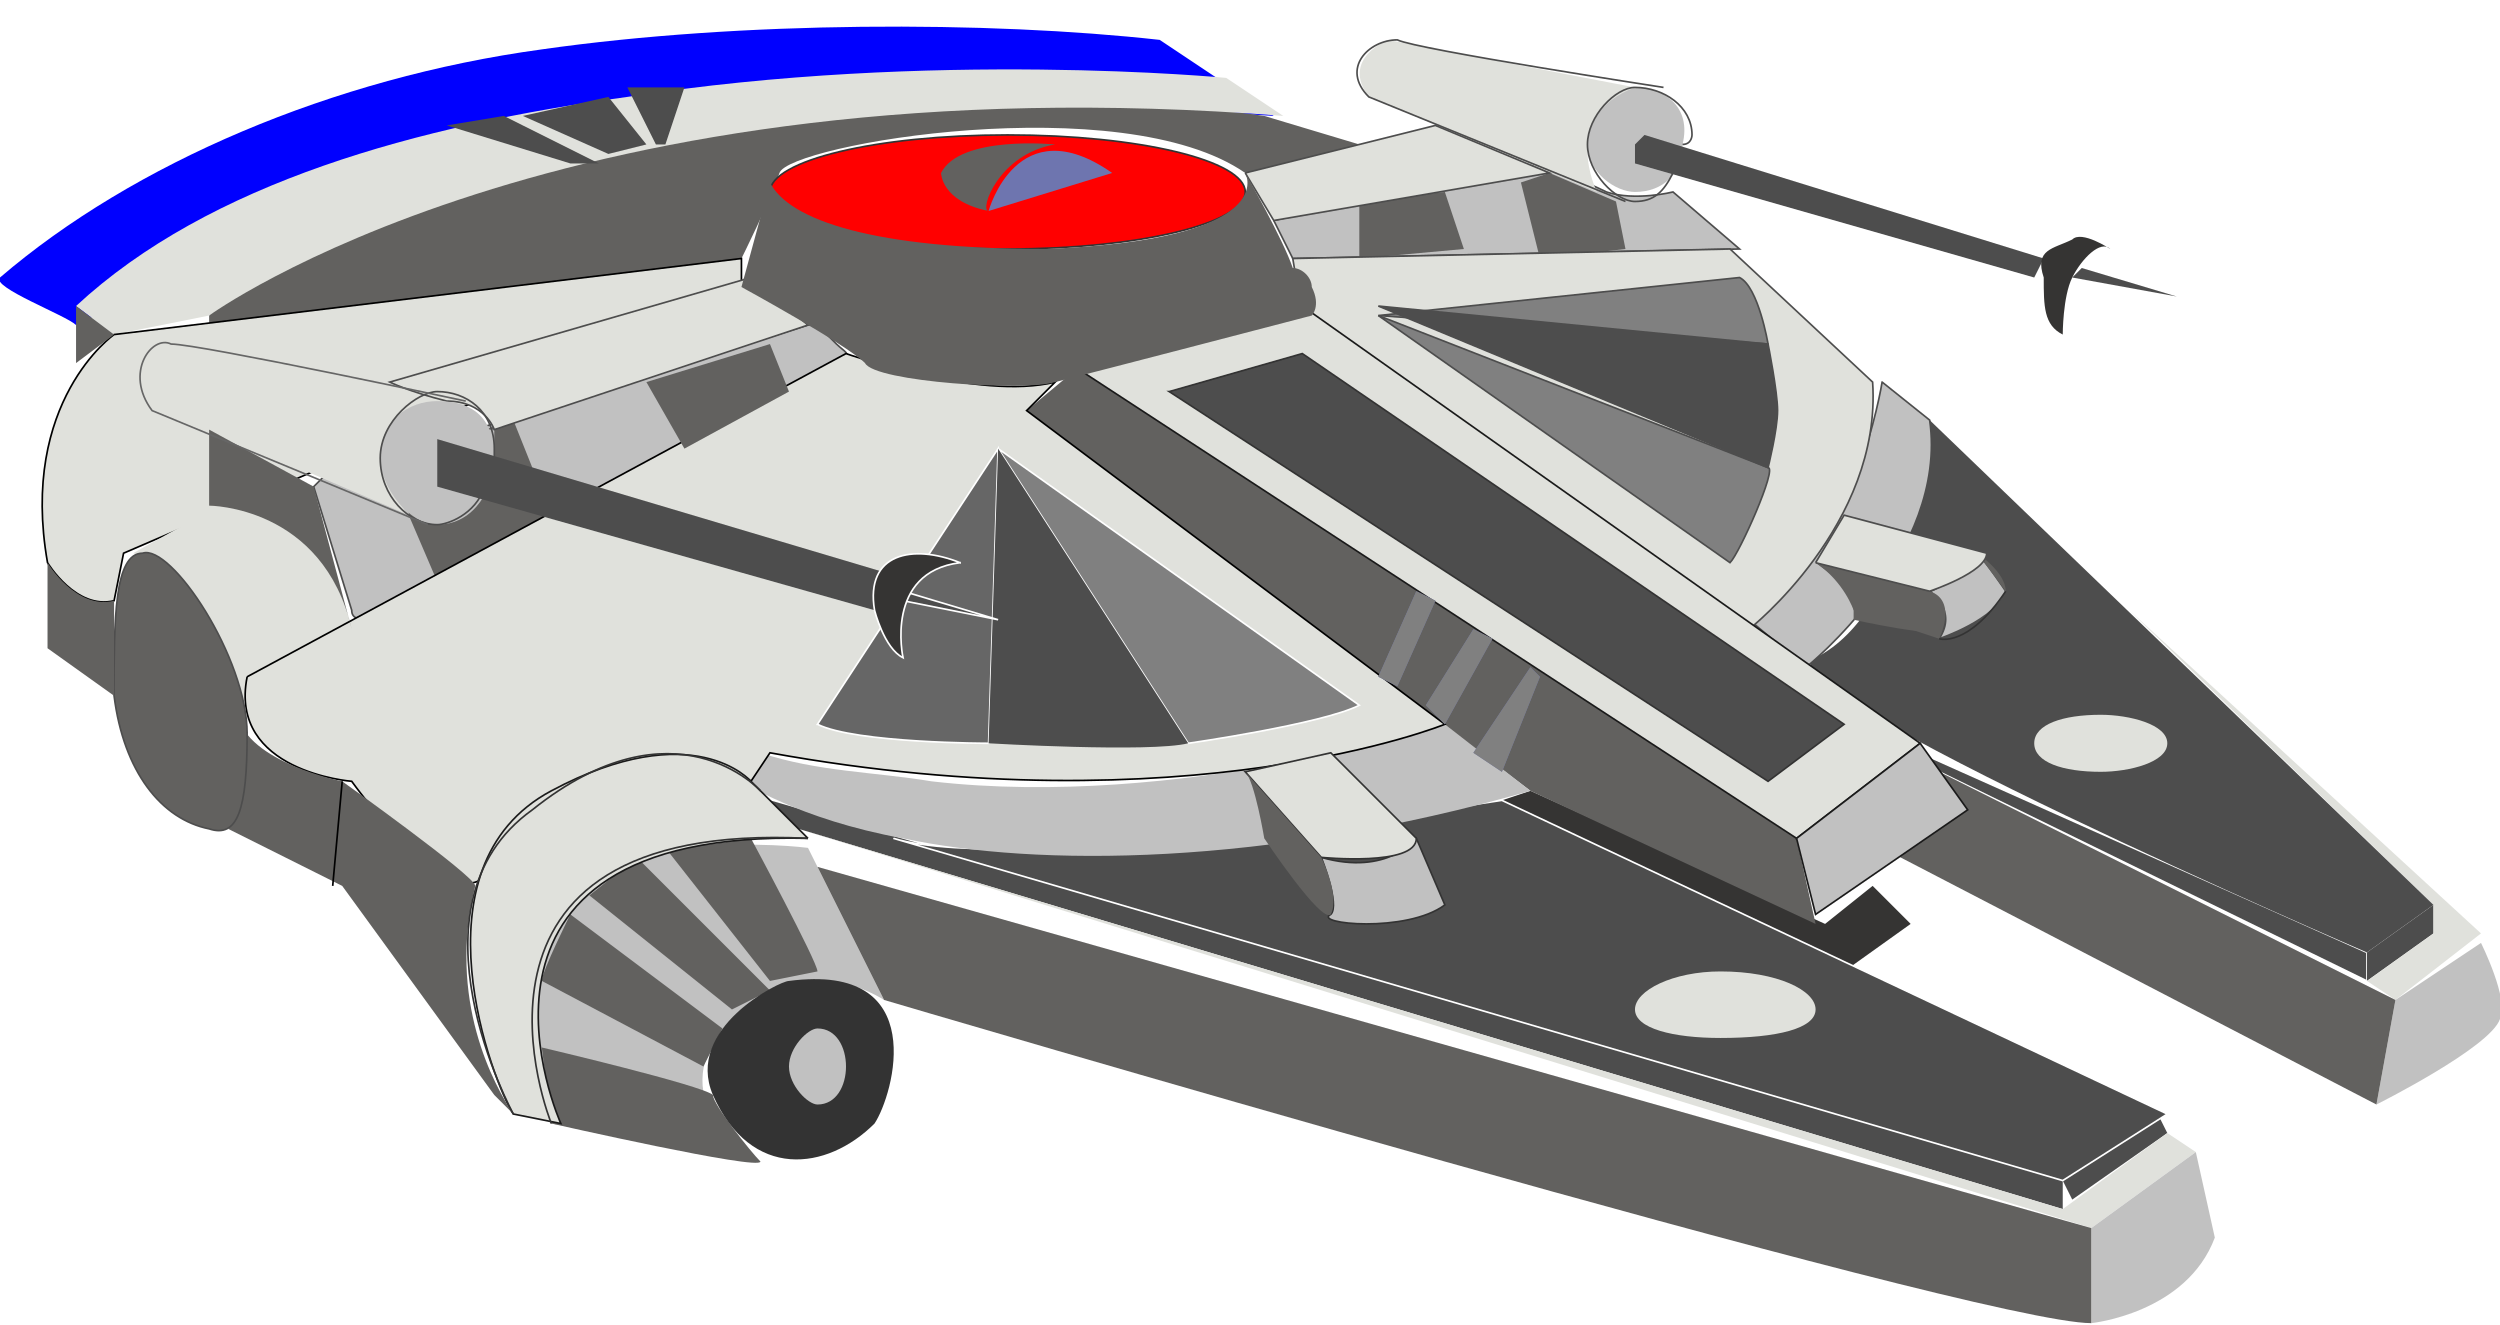 <svg xmlns="http://www.w3.org/2000/svg" width="400px" height="212px" viewBox="0 0 263 139">
  <path fill="blue" d="M 0 29 c -1 1 7 4 8 5 c 0 0 51 -27 126 -22 l -12 -8 c -18 -2 -44 -2 -65 1 c -22 3 -43 12 -57 24 z"/>
  <path fill="#62615f" d="M 22 34 l 56 -7 c 0 0 3 -6 4 -9 c 1 -3 36 -9 49 0 l 12 -3 l -10 -3 c 0 0 -31 -5 -69 4 c -38 9 -42 17 -42 17 l 0 1 z m 0 0 l 0 0 l 0 0 z"/>
  <path fill="#e0e1dc" d="M 8 32 c 0 0 4 3 4 3 l 10 -2 c 0 0 37 -27 113 -21 l -6 -4 c 0 0 -31 -3 -63 2 c -22 3 -44 9 -58 22 z"/>
  <path fill="#4d4d4d" d="M 55 12 l 9 4 l 4 -1 l -4 -5 l -9 2 z"/>
  <path fill="#4d4d4d" d="M 53 12 l 10 5 l -3 0 l -13 -4 l 6 -1 z"/>
  <path fill="#4d4d4d" d="M 66 9 l 3 6 l 1 0 l 2 -6 l -6 0 z"/>
  <path fill="#4d4d4d" stroke="white" stroke-width="0.178" d="M 202 79 l 47 21 l 0 3 l -45 -22 l -2 -2 z"/>
  <path fill="#4d4d4d" d="M 81 84 l 83 24 l 53 16 l 0 3 l -133 -40 l -3 -3 z"/>
  <path fill="#4d4d4d" d="M 217 124 l 1 2 l 10 -7 l -1 -2 l -10 7 z"/>
  <path fill="#4d4d4d" d="M 249 100 l 0 3 l 7 -5 l 0 -3 l -7 5 z"/>
  <path fill="#e0e1dc" d="M 249 103 l 7 -5 l 0 -3 l -32 -31 l 37 34 l -9 7 l -3 -2 z"/>
  <path fill="#e0e1dc" d="M 84 87 l 133 40 l 11 -8 l 3 2 l -11 8 l -136 -42 z m 0 0 z"/>
  <path fill="#e0e1dc" stroke="black" stroke-width="0.178" d="M 78 27 l -66 8 c 0 0 -10 7 -7 24 c 0 0 3 5 7 4 l 1 -5 l 65 -28 l 0 -3 z"/>
  <path fill="#c1c1c1" stroke="#4d4d4d" stroke-width="0.178" d="M 34 50 l 51 -16 c 0 0 0 0 1 0 l 2 2 c 1 1 2 1 0 3 l -49 26 c -1 0 -2 0 -2 -1 l -4 -13 c 0 0 1 -1 1 -1 z"/>
  <path fill="#62615f" d="M 52 45 l 0 3 c 0 0 4 2 4 1 c 0 0 -2 -5 -2 -5 l -3 1 l 1 0 z m 0 0 l 0 0 l 0 0 z"/>
  <path fill="#62615f" d="M 43 54 l 3 7 l 13 -7 l -9 -3 c 0 0 -1 5 -7 2 l 0 1 z m 0 0 l 0 0 l 0 0 z"/>
  <path fill="#e0e1dc" d="M 15 42 l 28 12 c 0 0 -8 -9 3 -13 l -28 -5 c 0 0 -5 1 -3 6 z"/>
  <path fill="#353433" d="M 158 84 l 36 18 l 7 -5 l -4 -4 l -5 4 l -31 -14 l -3 1 z"/>
  <path fill="#c1c1c1" d="M 252 105 l -2 11 c 0 0 12 -6 13 -9 c 1 -2 -2 -8 -2 -8 l -9 6 z"/>
  <path fill="#4d4d4d" d="M 203 44 c 0 0 -2 20 -12 25 c -7 3 58 31 58 31 l 7 -5 l -53 -51 z"/>
  <path fill="#c1c1c1" stroke="#4d4d4d" stroke-width="0.178" d="M 198 40 c 0 0 -3 19 -14 25 l 6 5 c 0 0 15 -12 13 -26 l -5 -4 z"/>
  <path fill="#62615f" d="M 114 38 l -6 5 l 53 40 l 30 14 l -2 -9 l -75 -50 z"/>
  <path fill="#4d4d4d" stroke="white" stroke-width="0.178" d="M 94 88 l 123 36 l 11 -7 l -70 -33 c 0 0 -51 8 -64 4 z"/>
  <path fill="#c1c1c1" d="M 80 79 l -2 3 c 0 0 6 4 17 6 c 14 3 38 3 66 -5 l -9 -7 c 0 0 -28 9 -54 6 c -6 -1 -12 -1 -18 -3 z"/>
  <path fill="#c1c1c1" d="M 220 129 l 0 10 c 0 0 10 -1 13 -9 l -2 -9 l -11 8 z"/>
  <path fill="#e0e1dc" d="M 14 58 c 0 0 9 2 11 16 l 12 -8 c 0 0 -2 -12 -14 -13 l -9 5 z"/>
  <path fill="#c1c1c1" d="M 93 105 l -8 -16 c 0 0 -23 -3 -28 9 c -5 13 1 20 1 20 l 21 4 c 0 0 -10 -7 -2 -15 c 7 -8 16 -2 16 -2 z"/>
  <path fill="#62615f" d="M 57 110 l 1 8 c 0 0 22 5 22 4 c -1 -1 -5 -6 -5 -7 c -1 -1 -18 -5 -18 -5 z"/>
  <path fill="#62615f" d="M 57 103 l 17 9 l 2 -4 l -16 -12 c 0 0 -3 6 -3 7 z"/>
  <path fill="#62615f" d="M 62 94 l 15 12 l 4 -2 l -14 -14 c 0 0 -5 4 -5 4 z"/>
  <path fill="#62615f" d="M 70 89 l 11 14 c 0 0 5 -1 5 -1 c 0 -1 -7 -14 -7 -14 c 0 0 -6 1 -9 1 z"/>
  <path fill="#e0e1dc" stroke="black" stroke-width="0.178" d="M 26 71 l 63 -34 c 0 0 14 5 22 3 l -3 3 l 44 33 c 0 0 -27 11 -71 3 l -2 3 c -1 -1 -16 -9 -28 10 c -4 4 -14 -10 -14 -10 c 0 0 -13 -1 -11 -11 z"/>
  <path fill="#c1c1c1" stroke="#4d4d4d" stroke-width="0.178" d="M 134 23 l 2 4 l 47 -1 l -7 -6 c 0 0 -4 1 -7 0 c -2 -1 -7 -3 -7 -3 l -28 6 z"/>
  <path fill="#62615f" d="M 143 21 l 0 6 l 11 -1 l -2 -6 l -9 1 z"/>
  <path fill="#62615f" d="M 160 19 l 2 8 l 9 -1 l -1 -5 l -7 -3 l -3 1 z"/>
  <path fill="#c1c1c1" d="M 177 15 c 0 3 -2 5 -5 5 c -2 0 -5 -2 -5 -5 c 0 -3 3 -6 5 -6 c 3 0 6 2 5 6 z"/>
  <path fill="#62615f" d="M 68 40 l 4 7 l 11 -6 l -2 -5 l -13 4 z"/>
  <path fill="#4d4d4d" d="M 173 14 l -1 1 l 0 2 l 42 12 l 1 -2 l -42 -13 z"/>
  <path fill="#353433" d="M 222 26 c 0 0 -3 -2 -4 -1 c -2 1 -4 1 -3 4 c 0 3 0 5 2 6 c 0 0 0 -4 1 -6 c 1 -2 3 -4 4 -3 z"/>
  <path fill="#4d4d4d" d="M 229 31 l -11 -2 l 1 -1 l 10 3 z"/>
  <path fill="#b22025" d="M 96 62 l 0 1 l 12 3 l -12 -4 z"/>
  <path fill="#e0e1dc" d="M 144 10 l 24 10 c 0 0 -4 -8 4 -11 l -26 -5 c 0 0 -5 2 -2 6 z"/>
  <path fill="#e0e1dc" stroke="#1a1a1a" stroke-width="0.178" d="M 85 88 l -6 -6 c 0 0 -6 -7 -21 1 c -15 8 -6 31 -4 34 l 5 1 c 0 0 -14 -31 26 -30 z"/>
  <path fill="#e0e1dc" d="M 191 106 c 0 2 -4 3 -10 3 c -5 0 -9 -1 -9 -3 c 0 -2 4 -4 9 -4 c 6 0 10 2 10 4 z"/>
  <path fill="#e0e1dc" d="M 228 78 c 0 2 -4 3 -7 3 c -4 0 -7 -1 -7 -3 c 0 -2 3 -3 7 -3 c 3 0 7 1 7 3 z"/>
  <path fill="#e0e1dc" stroke="#4d4d4d" stroke-width="0.178" d="M 41 40 l 38 -11 l 6 5 l -33 11 c 0 0 -1 -3 -5 -3 c -4 -1 -6 -2 -6 -2 z"/>
  <path fill="#e0e1dc" stroke="#4d4d4d" stroke-width="0.178" d="M 131 18 l 20 -5 l 12 5 l -29 5 l -3 -5 z"/>
  <path fill="#e0e1dc" stroke="#4d4d4d" stroke-width="0.178" d="M 136 27 l 1 6 l 47 33 c 0 0 14 -11 13 -26 l -15 -14 l -46 1 z"/>
  <path fill="#e0e1dc" stroke="#1a1a1a" stroke-width="0.178" d="M 114 39 l 23 -7 l 65 46 l -13 10 l -75 -49 z"/>
  <path fill="#62615f" d="M 86 91 l 7 14 c 0 0 115 34 127 34 l 0 -10 l -134 -38 z"/>
  <path fill="#62615f" d="M 198 89 l 52 27 l 2 -11 l -50 -25 l 3 4 l -7 5 z m 0 0 z"/>
  <path fill="#62615f" d="M 54 117 c -2 -3 -7 -12 -4 -24 c 0 -1 -14 -11 -14 -11 c 0 0 -10 -2 -11 -7 c 0 0 2 8 -1 12 l 12 6 l 16 22 l 2 2 z m 0 0 l 0 0 l 0 0 z"/>
  <path fill="#62615f" stroke="#4d4d4d" stroke-width="0.178" d="M 26 77 c 0 8 -1 11 -4 10 c -5 -1 -9 -6 -10 -14 c 0 -8 0 -15 3 -15 c 3 -1 11 11 11 19 z"/>
  <ellipse fill="red" stroke="#333333" stroke-width="0.178" cx="106" cy="20" rx="25" ry="6"/>
  <path fill="#62615f" d="M 5 59 c 0 0 3 5 7 4 l 0 10 l -7 -5 l 0 -9 z"/>
  <path fill="#62615f" d="M 8 32 l 0 6 l 4 -3 l -4 -3 z"/>
  <path fill="#62615f" d="M 81 19 l -3 11 c 0 0 11 6 13 8 c 1 2 17 3 20 2 c 4 -1 27 -7 27 -7 c 0 0 1 -1 0 -3 c 0 -1 -1 -2 -2 -2 c -1 -3 -5 -10 -5 -10 c 0 0 4 7 -21 8 c -18 0 -27 -3 -29 -7 z"/>
  <path fill="#62615f" d="M 191 59 l 12 3 c 0 0 3 1 1 4 c 0 1 -9 -1 -9 -1 l 0 -3 l -4 -3 z"/>
  <path fill="#62615f" d="M 22 45 l 0 8 c 0 0 12 0 15 13 l -4 -15 l -11 -6 z"/>
  <path fill="#b22025" d="M 123 41 l 63 41 l 8 -6 l -57 -39 l -14 4 z"/>
  <path fill="#333333" d="M 83 103 c -1 0 -11 5 -8 12 c 4 9 12 8 17 3 c 2 -3 6 -17 -9 -15 z"/>
  <path fill="none" d="M 77 30 l 4 -11"/>
  <path fill="none" d="M 131 18 l 5 9 l 47 -1"/>
  <path fill="none" d="M 14 58 l 9 -5 c 0 0 12 1 14 13 l -12 8 c 0 0 -3 -15 -11 -16 z"/>
  <path fill="none" stroke="#333333" stroke-width="0.178" d="M 54 117 c 0 0 -12 -22 2 -32 c 15 -12 24 -2 24 -2"/>
  <path fill="none" d="M 86 43 l 14 2 l -21 37"/>
  <path fill="none" d="M 80 83 c 0 0 21 15 81 0"/>
  <path fill="none" d="M 113 39 l 76 49 l 3 9"/>
  <path fill="none" d="M 80 79 c 0 0 31 9 73 -3"/>
  <path fill="none" d="M 184 65 c 0 0 13 -9 14 -25"/>
  <path fill="none" d="M 12 35 l 66 -8"/>
  <path fill="none" d="M 131 18 l 26 -7"/>
  <path fill="none" d="M 134 23 l 29 -5"/>
  <path fill="none" d="M 143 22 l 0 5 l 11 0 l -1 -7 l 7 -1 l 2 8 l 9 -1 l -1 -6"/>
  <path fill="none" d="M 43 54 l 2 7"/>
  <path fill="none" d="M 54 44 l 2 5"/>
  <path fill="none" d="M 68 40 l 3 7"/>
  <path fill="none" d="M 80 36 l 3 5"/>
  <path fill="none" d="M 84 87 l 133 40"/>
  <path fill="none" stroke="#333333" stroke-width="0.178" d="M 58 118 c 0 0 -13 -32 27 -30"/>
  <path fill="none" d="M 14 58 c -1 -1 -4 7 -1 16"/>
  <path fill="none" d="M 23 87 c 0 0 6 -1 2 -15"/>
  <path fill="none" d="M 22 45 l 11 5"/>
  <path fill="none" d="M 8 32 l 1 7"/>
  <path fill="none" stroke="#4d4d4d" stroke-width="0.178" d="M 177 15 c 1 0 1 -1 1 -1 c 0 -3 -3 -5 -6 -5 c -2 0 -5 3 -5 6 c 0 3 3 6 5 6 c 2 0 3 -1 4 -3"/>
  <path fill="none" stroke="#4d4d4d" stroke-width="0.178" d="M 175 9 c 0 0 -26 -4 -28 -5 c -3 0 -6 3 -3 6 l 27 11"/>
  <path fill="none" d="M 173 17 c -1 0 -1 0 -1 -1 c 0 -1 0 -2 1 -2"/>
  <path fill="none" d="M 215 30 l -42 -13"/>
  <path fill="none" d="M 217 26 c 0 0 -4 0 -2 4 c 0 0 0 3 2 4 c 0 0 -1 -9 6 -8 c 0 0 -5 -3 -6 0 z"/>
  <path fill="none" d="M 116 19 l 15 1"/>
  <path fill="none" d="M 103 26 l 0 -4"/>
  <path fill="none" d="M 217 6 l 13 -3 c -9 -8 -13 4 -13 3"/>
  <path fill="none" d="M 150 74 l 5 -8"/>
  <path fill="none" d="M 147 72 l 5 -8"/>
  <path fill="none" d="M 155 78 l 6 -8"/>
  <path fill="none" d="M 57 110 l 18 5"/>
  <path fill="none" d="M 57 104 l 18 8"/>
  <path fill="none" d="M 60 96 l 16 12"/>
  <path fill="none" d="M 62 94 l 16 12"/>
  <path fill="none" d="M 67 91 l 13 13"/>
  <path fill="none" d="M 71 90 l 10 13"/>
  <path fill="none" d="M 78 88 l 9 14"/>
  <path fill="none" d="M 85 88 l 8 17"/>
  <ellipse fill="none" cx="86" cy="112" rx="3" ry="4"/>
  <ellipse fill="none" cx="181" cy="106" rx="9" ry="3"/>
  <ellipse fill="none" cx="221" cy="78" rx="7" ry="3"/>
  <path fill="none" d="M 204 81 l 48 24"/>
  <path fill="none" d="M 252 105 l 9 -6"/>
  <path fill="none" d="M 252 105 l -1 12"/>
  <path fill="#4d4d4d" stroke="#333333" stroke-width="0.178" d="M 123 41 l 14 -4 l 57 39 l -8 6 l -63 -41 z"/>
  <path fill="none" d="M 189 88 l 13 -10"/>
  <path fill="none" stroke="black" stroke-width="0.178" d="M 36 82 l -1 11"/>
  <path fill="none" d="M 36 82 l 14 10"/>
  <path fill="none" d="M 91 38 c 0 0 13 4 21 1"/>
  <path fill="none" d="M 80 83 l 5 5"/>
  <path fill="none" d="M 5 58 c 0 0 1 6 7 5"/>
  <path fill="none" d="M 217 124 l -132 -39"/>
  <path fill="none" d="M 220 139 l 0 -10"/>
  <path fill="none" d="M 202 78 l 47 23"/>
  <path fill="none" d="M 231 10 c 0 0 -4 -1 -4 -3 c 1 -2 6 -4 12 -2"/>
  <path fill="none" d="M 21 34 c 0 0 39 -28 113 -22"/>
  <path fill="#c1c1c1" d="M 89 112 c 0 2 -1 4 -3 4 c -1 0 -3 -2 -3 -4 c 0 -2 2 -4 3 -4 c 2 0 3 2 3 4 z"/>
  <path fill="none" d="M 136 27 c 0 0 3 2 2 6"/>
  <path fill="none" d="M 47 13 l 14 4"/>
  <path fill="none" d="M 53 12 l 10 5"/>
  <path fill="none" d="M 55 12 l 9 5"/>
  <path fill="none" d="M 64 10 l 4 6"/>
  <path fill="none" d="M 66 9 l 3 6"/>
  <path fill="none" d="M 72 9 l -2 6"/>
  <path fill="#c1c1c1" stroke="#333333" stroke-width="0.178" d="M 139 90 c 0 0 2 5 1 6 c -2 1 8 2 12 -1 l -3 -7 c 0 0 -3 4 -10 2 z"/>
  <path fill="none" d="M 131 81 l 9 -2 l 9 9 c 0 0 -1 3 -10 2 l -8 -9 z"/>
  <path fill="none" d="M 139 90 c 3 3 1 6 1 6 l -7 -8 c 0 0 1 -4 -2 -7"/>
  <path fill="none" d="M 140 96 c 0 0 4 3 11 -1"/>
  <path fill="none" d="M 149 88 c 0 0 2 5 2 7"/>
  <path fill="#6e75af" d="M 145 71 l 4 -9 l 2 1 l -4 9 l -2 -1 z"/>
  <path fill="grey" d="M 145 71 l 4 -9 l 2 1 l -4 9 l -2 -1 z"/>
  <path fill="#6e75af" d="M 150 74 l 5 -8 l 2 1 l -5 9 l -2 -2 z"/>
  <path fill="grey" d="M 150 74 l 5 -8 l 2 1 l -5 9 l -2 -2 z"/>
  <path fill="#6e75af" d="M 155 79 l 6 -9 l 1 1 l -4 10 l -3 -2 z"/>
  <path fill="grey" d="M 155 79 l 6 -9 l 1 1 l -4 10 l -3 -2 z"/>
  <path fill="#666666" stroke="white" stroke-width="0.178" d="M 86 76 l 19 -29 l -1 31 c 0 0 -14 0 -18 -2 z"/>
  <path fill="#6e75af" d="M 105 47 l 38 27 c -4 2 -18 4 -18 4 l -20 -31 z"/>
  <path fill="grey" stroke="white" stroke-width="0.178" d="M 105 47 l 38 27 c -4 2 -18 4 -18 4 l -20 -31 z"/>
  <path fill="#4d4d4d" d="M 104 78 c 0 0 17 1 21 0 l -20 -31 l -1 31 z"/>
  <path fill="#6e75af" d="M 145 33 c 0 0 41 16 41 16 c 1 0 -3 9 -4 10 l -37 -26 z"/>
  <path fill="grey" stroke="#4d4d4d" stroke-width="0.178" d="M 145 33 c 0 0 41 16 41 16 c 1 0 -3 9 -4 10 l -37 -26 z"/>
  <path fill="#6e75af" d="M 145 33 l 41 3 c 0 0 -1 -6 -3 -7 l -38 4 z"/>
  <path fill="grey" stroke="#4d4d4d" stroke-width="0.178" d="M 145 33 l 41 3 c 0 0 -1 -6 -3 -7 l -38 4 z"/>
  <path fill="#b22025" d="M 186 49 c 0 0 1 -4 1 -6 c 0 -2 -1 -7 -1 -7 l -41 -4 l 41 17 z"/>
  <path fill="#4d4d4d" stroke="#4d4d4d" stroke-width="0.178" d="M 186 49 c 0 0 1 -4 1 -6 c 0 -2 -1 -7 -1 -7 l -41 -4 l 41 17 z"/>
  <path fill="#c1c1c1" d="M 52 48 c 0 3 -2 7 -6 7 c -3 0 -6 -4 -6 -7 c 0 -4 3 -6 6 -6 c 4 0 6 2 6 6 z"/>
  <path fill="#4d4d4d" d="M 46 46 l 0 3 l 0 2 l 46 13 l 0 -2 l 1 -2 l -47 -14 z"/>
  <path fill="none" stroke="#4d4d4d" stroke-width="0.178" d="M 52 48 c 0 0 0 -1 0 -1 c 0 -4 -3 -6 -6 -6 c -2 0 -6 3 -6 7 c 0 4 3 7 6 7 c 1 0 4 -1 5 -4"/>
  <path fill="none" stroke="#666666" stroke-width="0.178" d="M 49 42 c 0 0 -28 -6 -31 -6 c -2 -1 -5 3 -2 7 l 29 12"/>
  <path fill="#4d4d4d" stroke="white" stroke-width="0.178" d="M 105 65 l -10 -2 l 0 -1 l 10 3 z"/>
  <path fill="none" d="M 47 50 c -1 0 -1 -1 -1 -2 c 0 -1 0 -2 1 -2"/>
  <path fill="#353433" stroke="white" stroke-width="0.178" d="M 101 59 c -5 -2 -10 -1 -9 5 c 0 0 1 4 3 5 c 0 0 -2 -9 6 -10 z"/>
  <path fill="none" d="M 47 46 l 46 14 c 0 0 -2 2 -1 4"/>
  <path fill="#e0e1dc" d="M 131 81 l 8 9 c 0 0 10 1 10 -2 l -9 -9 l -9 2 z"/>
  <path fill="none" stroke="#333333" stroke-width="0.178" d="M 131 81 l 8 9 c 0 0 10 1 10 -2 l -9 -9 l -9 2 z"/>
  <path fill="#62615f" d="M 131 81 l 8 9 c 0 0 2 4 1 6 c -1 1 -7 -8 -7 -8 c 0 0 -1 -6 -2 -7 z"/>
  <path fill="none" d="M 131 81 l 8 9 c 0 0 2 4 1 6 c -1 1 -7 -8 -7 -8 c 0 0 -1 -6 -2 -7 z"/>
  <path fill="#c1c1c1" stroke="#4d4d4d" stroke-width="0.178" d="M 203 62 c 0 0 3 2 1 5 c 0 0 6 -2 7 -5 c 0 0 -2 -3 -3 -4 c 0 0 -4 4 -5 4 z"/>
  <path fill="#62615f" d="M 203 62 c 3 1 1 5 1 5 l -9 -3 c 0 0 -1 -3 -4 -5 l 12 3 z m 0 0 l 0 0 l 0 0 z"/>
  <path fill="none" d="M 203 62 c 3 1 1 5 1 5 l -9 -3 c 0 0 -1 -3 -4 -5"/>
  <path fill="none" stroke="#333333" stroke-width="0.178" d="M 211 62 c -4 6 -7 5 -7 5"/>
  <path fill="#62615f" d="M 208 58 c 0 0 3 2 3 4 l -3 -4 z m 0 0 l 0 0 l 0 0 z"/>
  <path fill="none" d="M 208 58 c 0 0 3 2 3 4"/>
  <path fill="#e0e1dc" d="M 191 59 l 12 3 c 0 0 6 -2 6 -4 l -15 -4 l -3 5 l 0 0 z m 0 0 l 0 0 l 0 0 z"/>
  <path fill="none" stroke="#4d4d4d" stroke-width="0.178" d="M 191 59 l 12 3 c 0 0 6 -2 6 -4 l -15 -4 l -3 5"/>
  <path fill="#62615f" d="M 111 15 c 0 0 -10 -1 -12 3 c 0 0 0 3 5 4 c -1 0 1 -6 7 -7 z"/>
  <path fill="#6e75af" d="M 104 22 c 0 0 3 -11 13 -4 l -13 4 z"/>
  <path fill="#c1c1c1" stroke="#1a1a1a" stroke-width="0.178" d="M 189 88 l 2 8 l 16 -11 l -5 -7 l -13 10 z"/>
</svg>
